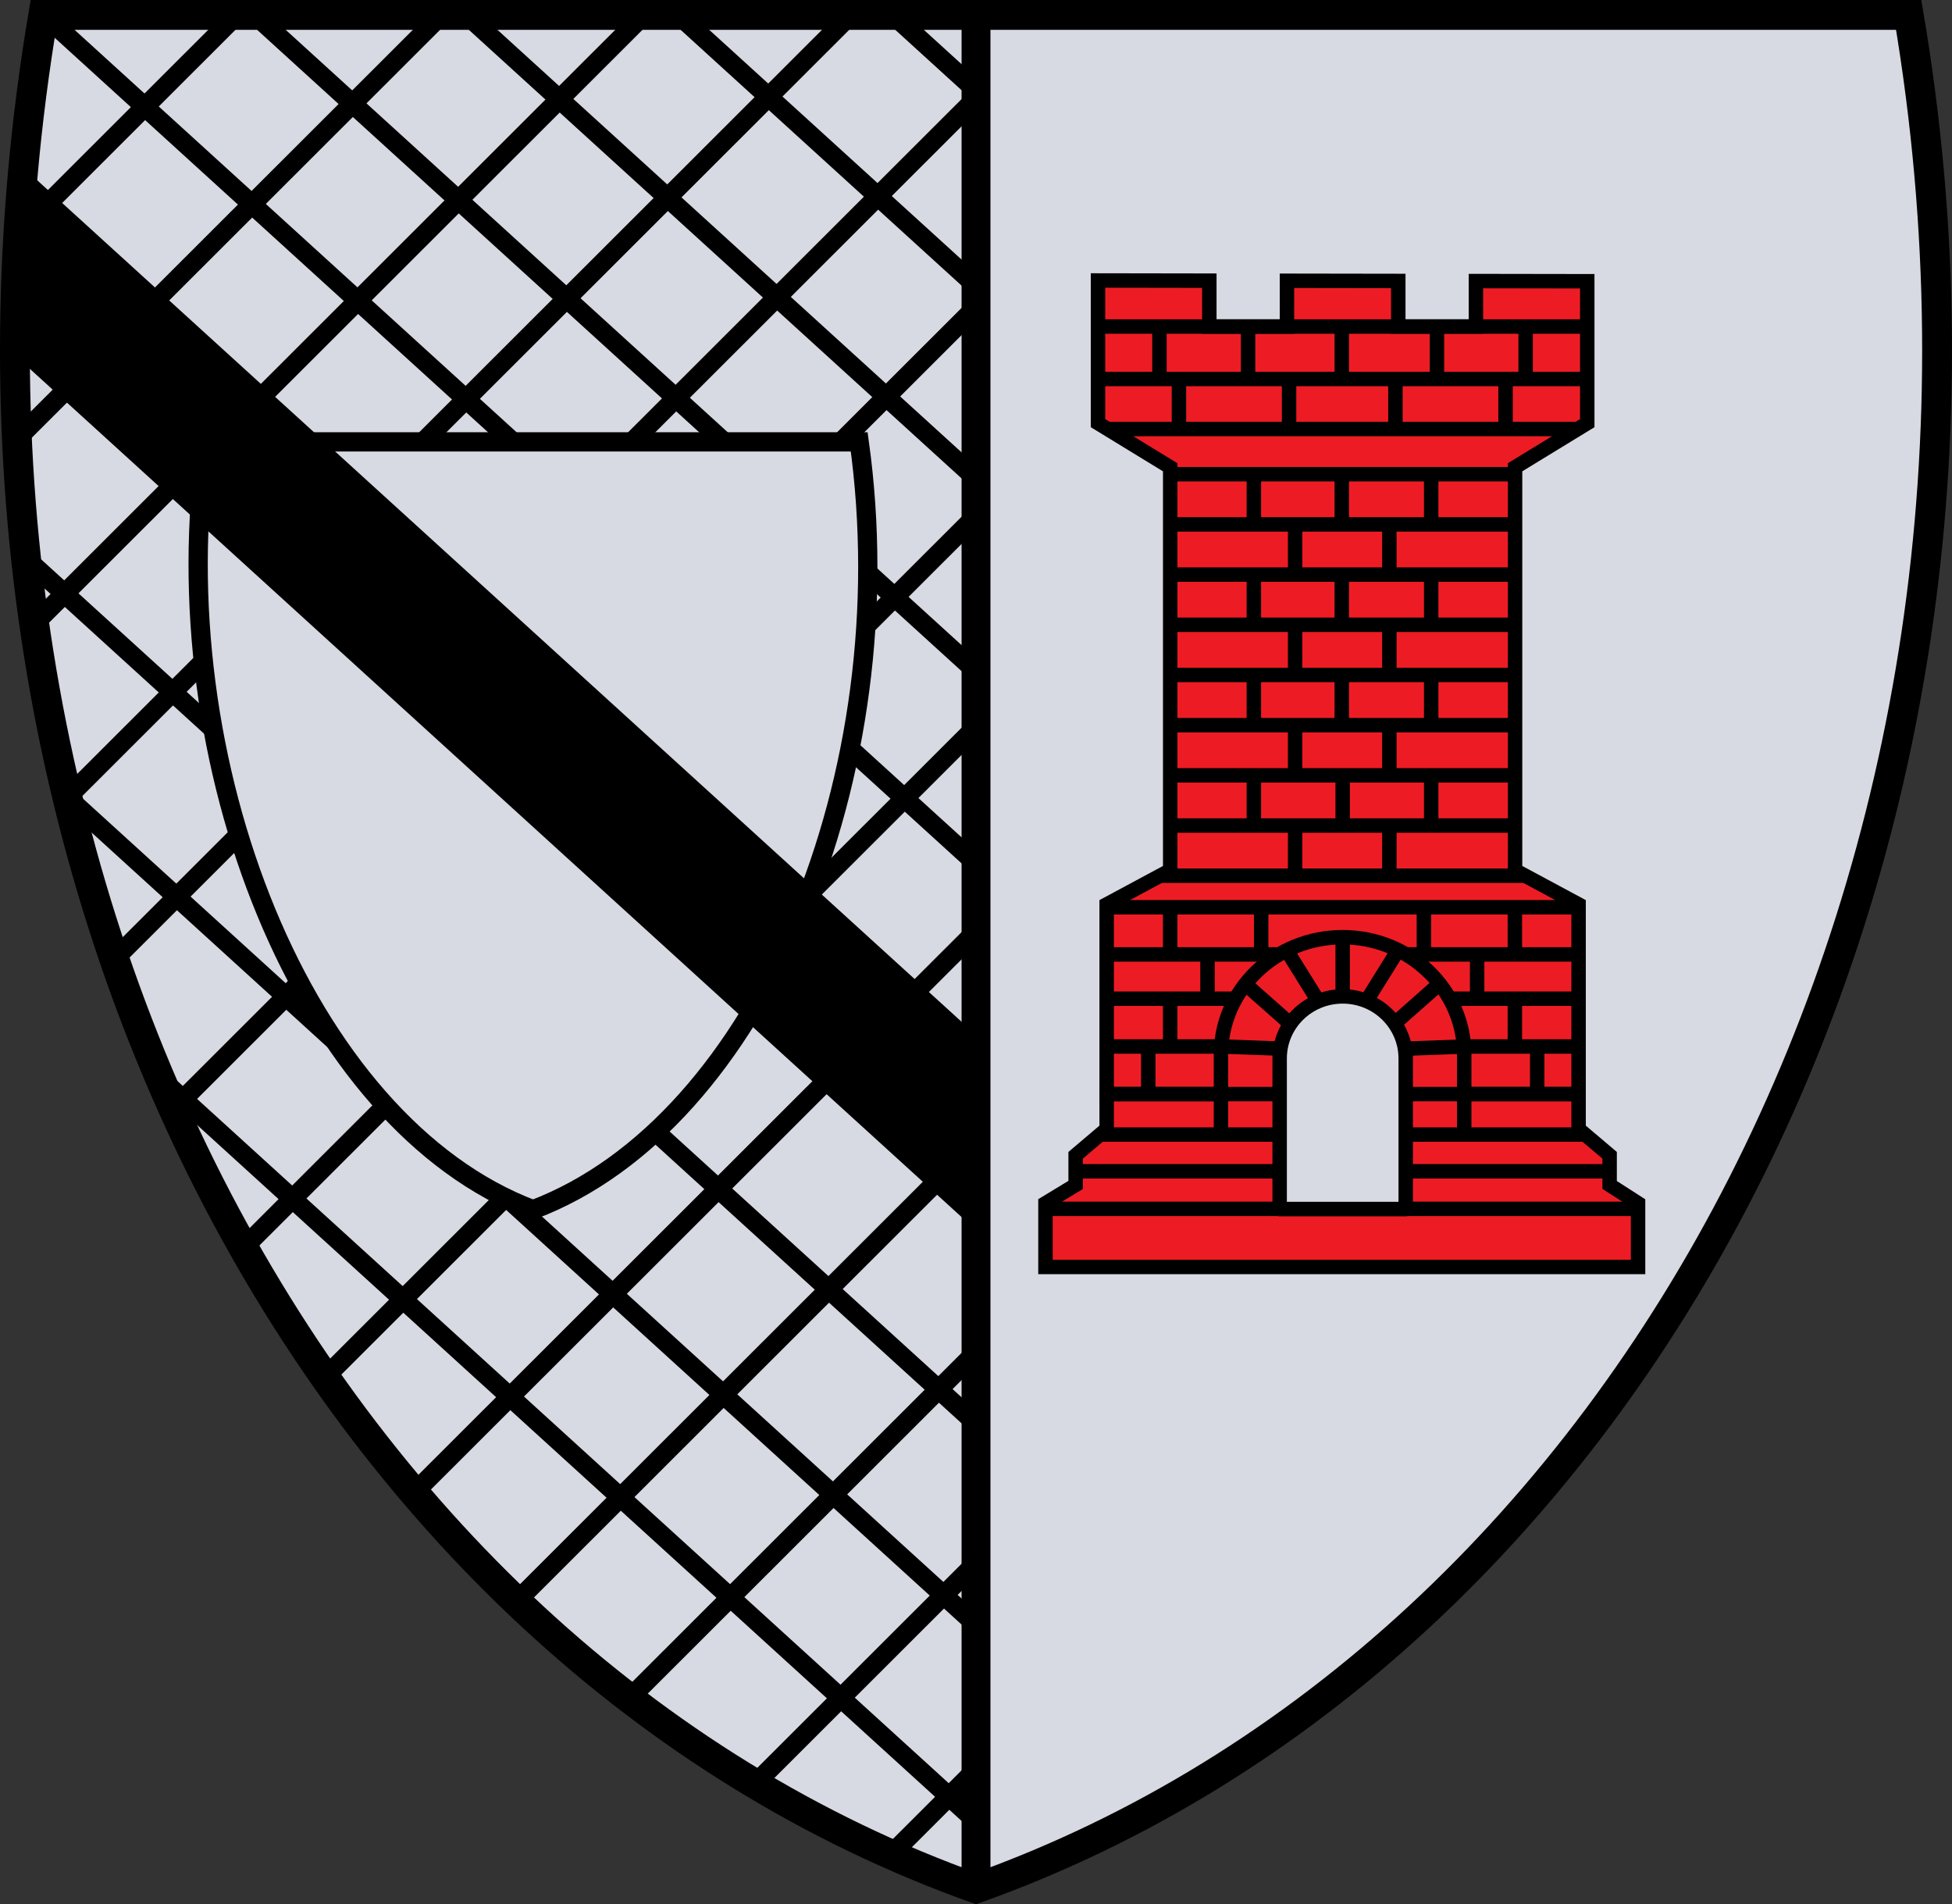 <?xml version="1.0" encoding="UTF-8"?>
<!-- Created with Inkscape (http://www.inkscape.org/) -->
<svg width="202.798mm" height="197.796mm" version="1.1" viewBox="0 0 202.798 197.796" xmlns="http://www.w3.org/2000/svg" xmlns:cc="http://creativecommons.org/ns#" xmlns:dc="http://purl.org/dc/elements/1.1/" xmlns:rdf="http://www.w3.org/1999/02/22-rdf-syntax-ns#">
 <rect x="0" y="0" width="202.798" height="197.796" fill="#333333" stroke="none"/>
 <title>Wappen der Stadt Neuerburg</title>
 <g transform="translate(-3.517 -49.405)">
  <path d="m8.016 50.955c-14.994 88.704 28.7 170.277 96.9 194.6v-194.6z" fill="#d7dae2"/>
  <path d="m104.916 50.955v194.6c68.2-24.323 111.894-105.896 96.9-194.6z" fill="#d7dae2"/>
  <g fill="none" stroke="#000" stroke-width="2">
   <path d="m8.261 51.123 96.716 88.028"/>
   <path d="m30.18 51.108 74.516 67.823"/>
   <path d="m52.148 51.08 52.643 47.915"/>
   <path d="m73.981 50.927 30.876 28.102"/>
   <path d="m96.332 50.974 8.563 7.794"/>
   <path d="m6.011 107.237 98.762 89.891"/>
   <path d="m10.839 132.531 94.051 85.604"/>
   <path d="m19.706 161.001 85.24 77.584"/>
   <path d="m104.877 59.653-89.543 89.441"/>
   <path d="m91.641 51.194-81.221 81.129"/>
   <path d="m70.084 51.272-63.256 63.184"/>
   <path d="m49.567 50.761-44.251 44.201"/>
   <path d="m28.037 51.035-22.491 22.466"/>
   <path d="m105.017 81.203-83.442 83.347"/>
   <path d="m104.791 103.119-75.879 75.793"/>
   <path d="m104.903 124.923-67.67 67.593"/>
   <path d="m104.955 146.104-58.308 58.242"/>
   <path d="m104.894 168.072-47.878 47.824"/>
   <path d="m105.03 189.731-36.239 36.198"/>
   <path d="m104.715 211.951-22.772 22.747"/>
   <path d="m104.878 233.243-8.687 8.677"/>
  </g>
  <path d="m25.004 95.304c-4.794 32.983 9.981 70.742 33.889 79.755 23.683-8.957 38.684-45.368 33.889-79.755z" fill="#d7dae2" stroke="#000" stroke-width="2"/>
  <path d="m6.077 66.941-0.151 0.166c-0.588 6.475-0.839 12.887-0.823 19.23l98.685 89.82 1.129-1.24v-18.015z" color="#000000" style="-inkscape-stroke:none"/>
  <path d="m117.591 78.539v14.818l7.5 4.584v41.859l-6.6 3.548v23.324l-3.224 2.733v3.08l-3.134 1.9v6.619h61.566v-6.619l-2.955-1.9v-3.08l-3.224-2.733v-23.324l-6.6-3.548v-41.859l7.5-4.584v-14.739l-11.566-0.018v4.722h-8.066v-4.734l-11.565-0.018v4.753h-8.066v-4.765z" fill="#ed1c24" stroke="#000" stroke-width="1.5"/>
  <g fill="none" stroke="#000" stroke-width="1.5">
   <path d="m173.54 174.968h-61.249"/>
   <path d="m170.719 171.068h-55.606"/>
   <path d="m168.136 167.253-50.242 2.9e-4"/>
   <path d="m168.036 163.049h-50.242"/>
   <path d="m168.136 153.142h-50.242"/>
   <path d="m168.136 148.542h-50.242"/>
   <path d="m168.136 143.642h-50.242"/>
   <path d="m162.075 140.367h-38.118"/>
   <path d="m161.002 135.154h-35.933"/>
   <path d="m161.002 129.941h-35.933"/>
   <path d="m161.002 124.728h-35.933"/>
   <path d="m161.002 119.514h-35.933"/>
   <path d="m161.002 114.301h-35.933"/>
   <path d="m161.002 109.088h-35.933"/>
   <path d="m161.002 103.875h-35.933"/>
   <path d="m161.002 98.662h-35.933"/>
   <path d="m167.492 93.97h-49.027"/>
   <path d="m168.476 88.772h-50.6"/>
   <path d="m168.476 83.322h-50.6"/>
   <path d="m123.973 83.041v5.816"/>
   <path d="m133.184 83.041v5.816"/>
   <path d="m142.916 83.041v5.816"/>
   <path d="m152.806 83.041v5.816"/>
   <path d="m162.017 83.041v5.816"/>
   <path d="m133.784 98.387v5.816"/>
   <path d="m142.916 98.387v5.816"/>
   <path d="m152.206 98.387v5.816"/>
   <path d="m133.784 108.97v5.816"/>
   <path d="m142.916 108.97v5.816"/>
   <path d="m152.206 108.97v5.816"/>
   <path d="m133.784 119.024v5.816"/>
   <path d="m142.916 119.024v5.816"/>
   <path d="m152.206 119.024v5.816"/>
   <path d="m133.784 129.607v5.816"/>
   <path d="m143.011 129.607v5.816"/>
   <path d="m152.206 129.607v5.816"/>
   <path d="m138.071 134.899v5.816"/>
   <path d="m147.861 134.899v5.816"/>
   <path d="m138.071 124.316v5.816"/>
   <path d="m147.861 124.316v5.816"/>
   <path d="m138.071 113.933v5.816"/>
   <path d="m147.861 113.933v5.816"/>
   <path d="m138.071 103.55v5.816"/>
   <path d="m147.861 103.55v5.816"/>
   <path d="m137.442 88.404v5.816"/>
   <path d="m148.49 88.404v5.816"/>
   <path d="m126 88.404v5.816"/>
   <path d="m159.932 88.404v5.816"/>
  </g>
  <g stroke="#000" stroke-width="1.5">
   <path d="m143.002 146.752c-6.979-2.7e-4 -12.636 5.458-12.636 12.191v8.31h25.272v-8.31c2.9e-4 -6.733-5.657-12.191-12.636-12.191z" fill="#ed1c24" stroke-linecap="square" stroke-linejoin="round"/>
   <path d="m168.136 158.105h-12.444l-6.182 0.225h-12.897l-6.153-0.225h-12.565" fill="none"/>
   <path d="m168.136 163.049h-50.242" fill="none"/>
   <path d="m143.011 152.901c-3.617-1.4e-4 -6.548 2.887-6.548 6.447v15.641h13.097v-15.641c1.5e-4 -3.561-2.932-6.447-6.548-6.447z" fill="#d7dae2" stroke-linecap="square" stroke-linejoin="round"/>
  </g>
  <g fill="none" stroke="#000" stroke-width="1.5">
   <path d="m143.011 146.813v5.816"/>
   <path d="m137.167 148.077 3.344 5.367"/>
   <path d="m148.778 148.077-3.344 5.367"/>
   <path d="m153.105 151.561-4.861 4.294"/>
   <path d="m132.827 151.561 4.861 4.294"/>
   <path d="m125.089 143.244v5.816"/>
   <path d="m134.542 143.188v5.816"/>
   <path d="m151.448 143.244v5.816"/>
   <path d="m160.9 143.188v5.816"/>
   <path d="m125.089 152.769v5.816"/>
  </g>
  <path d="m160.9 152.713v5.816" fill="#fff" stroke="#000" stroke-width="1.5"/>
  <g fill="none" stroke="#000">
   <g stroke-width="1.5">
    <path d="m122.813 157.602v5.816"/>
    <path d="m128.967 147.908v5.816"/>
    <path d="m156.98 147.965v5.816"/>
    <path d="m163.218 157.658v5.816"/>
   </g>
   <path d="m8.016 50.955c-14.994 88.704 28.7 170.277 96.9 194.6 68.2-24.323 111.894-105.896 96.9-194.6z" stroke-width="3.1"/>
   <path d="m104.917 50.955v195" stroke-width="3"/>
  </g>
 </g>
</svg>
